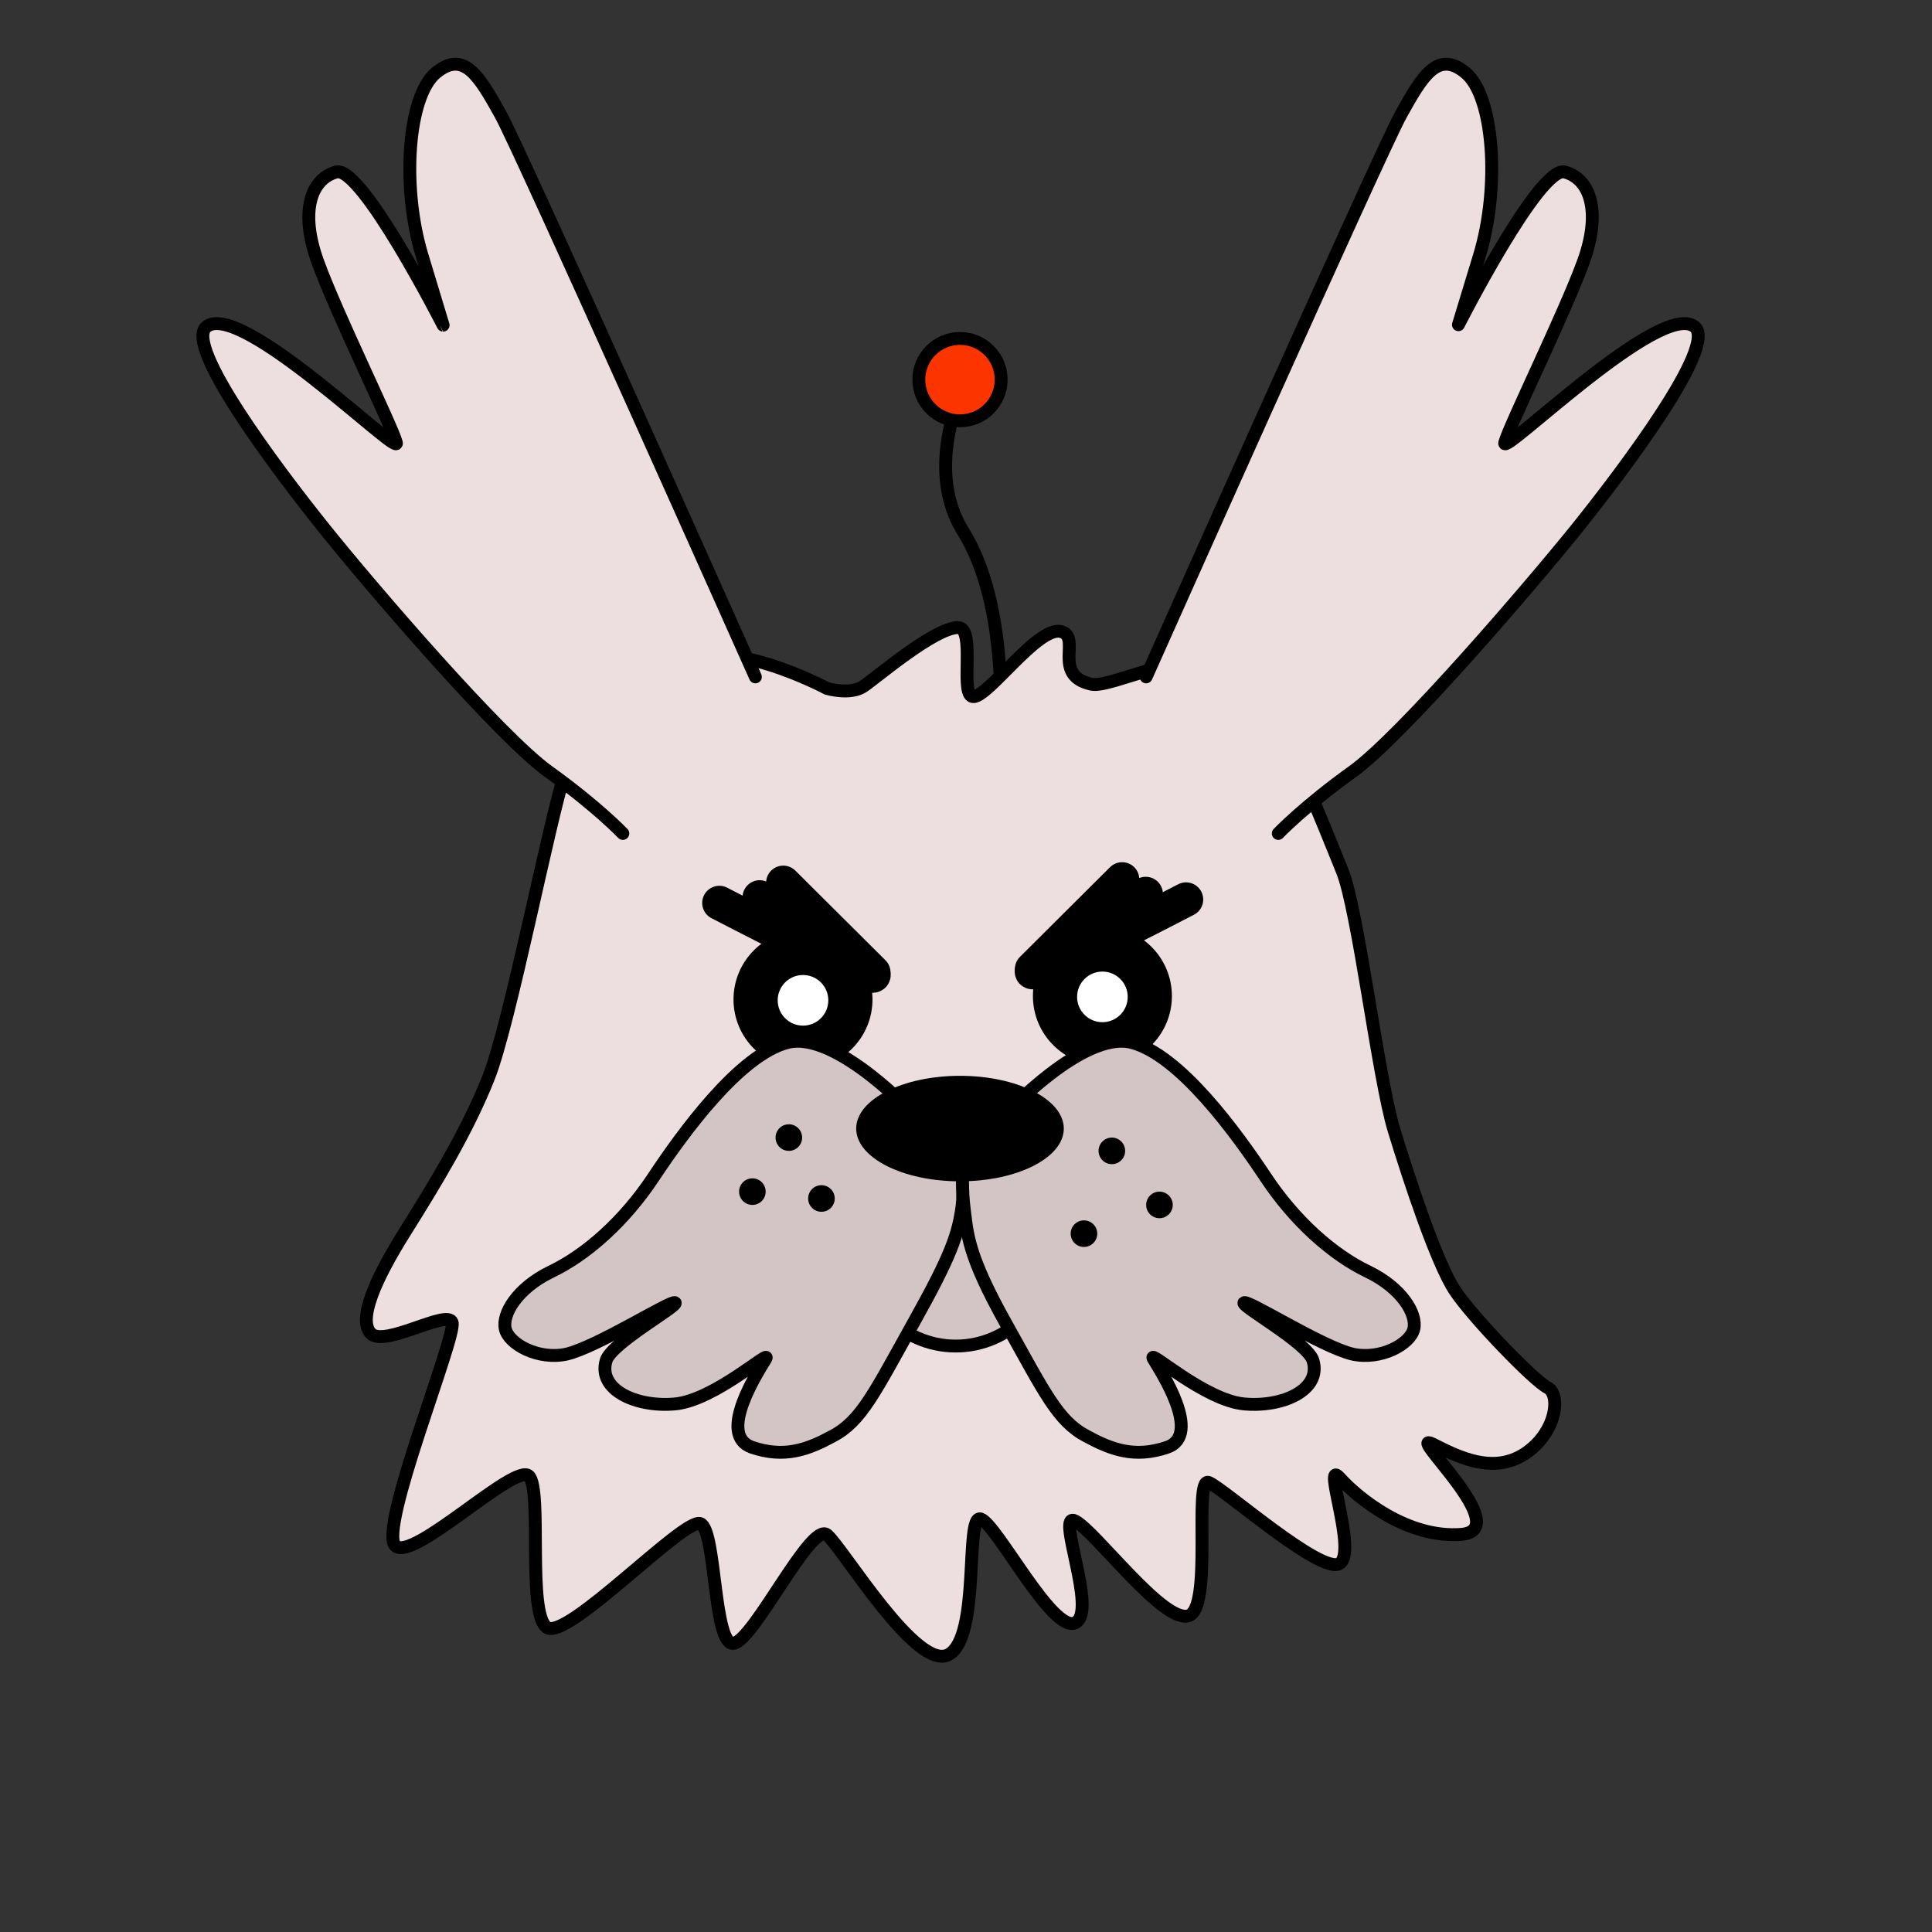 <?xml version="1.0" encoding="utf-8"?>
<!-- Generator: Adobe Illustrator 23.1.1, SVG Export Plug-In . SVG Version: 6.00 Build 0)  -->
<svg version="1.1" id="Layer_1" xmlns="http://www.w3.org/2000/svg" xmlns:xlink="http://www.w3.org/1999/xlink" x="0px" y="0px"
	 viewBox="0 0 450.4 450.4" style="enable-background:new 0 0 450.4 450.4;" xml:space="preserve">
<rect x="0" y="0" width="450.4" height="450.4" fill="#333333" stroke="none"/>
<style type="text/css">
	.st0{fill:none;stroke:#000000;stroke-width:3;stroke-linecap:round;stroke-miterlimit:10;}
	.st1{fill:#FC3500;stroke:#000000;stroke-width:3;stroke-linecap:round;stroke-miterlimit:10;}
	.st2{fill:#EDDFDF;stroke:#000000;stroke-width:3;stroke-linecap:round;stroke-miterlimit:10;}
	.st3{fill:#FFFFFF;}
	.st4{fill:#EDDFDF;stroke:#106BFC;stroke-width:3;stroke-miterlimit:10;}
	.st5{fill:none;stroke:#000000;stroke-width:8;stroke-linecap:round;stroke-miterlimit:10;}
	.st6{fill:#EDDFDF;stroke:#000000;stroke-width:3;stroke-linecap:round;stroke-linejoin:round;stroke-miterlimit:10;}
	.st7{fill:#D3C5C5;stroke:#000000;stroke-width:3;stroke-linecap:round;stroke-miterlimit:10;}
</style>
<path class="st0" d="M232.6,178.9c0,0,4.3-35.1-8-54.9c-10.9-17.5,3.1-40.3,3.1-40.3"/>
<circle class="st1" cx="223.8" cy="88.5" r="9.6"/>
<path class="st2" d="M192.8,160.5c0,0-23.6-12.7-35.1-5.8c-11.6,6.8-22.3,14.2-25.9,25.2c-3.7,11-12.9,58.7-17.9,71.3
	s-12.6,25-19.5,36s-11.1,20.5-7.9,23.7c3.2,3.2,17.9-5.8,18.9-2.6c1.1,3.2-17.4,48.4-13.2,52.1c4.2,3.7,27.9-19.5,31.1-16.3
	c3.2,3.2-0.5,32.1,4.2,35.3c4.7,3.2,32.1-25.8,35.8-24.2c3.7,1.6,3,28.9,7.8,27.9s18-28.4,21.7-25.3s21,32.1,28.4,27.9
	c7.4-4.2,3.7-32.6,7.4-31.6c3.7,1.1,16.8,26.8,22.1,24.2c5.3-2.6-4.8-26.3,0-23.7c4.8,2.6,20.4,23.7,26.3,22.1
	c5.9-1.6,1.1-32.6,4.8-31.1c3.7,1.6,26.3,21.6,30.5,18.9s-4.2-24.7,0-20c4.2,4.7,15.8,14.2,28.4,13.2c12.6-1.1-13.2-24.2-6.8-21.1
	c6.3,3.2,14.2,7.1,21.6,2.3c7.4-4.9,8.4-13.8,5.3-15.4c-3.2-1.6-17.4-16.3-21.6-22.6c-4.2-6.3-10.5-25.3-14.2-37.4
	c-3.7-12.1-8.4-51.5-12.1-60.5c-3.7-8.9-15.4-40.4-25.4-46.7c-10-6.3-28.3,4.3-33.1,3.2c-9.4-2.1-2-11.2-7.2-12.3
	c-5.3-1-16.4,14.7-20.1,15.2c-3.7,0.5,0.6-16.2-3.8-16.1c-5.5,0.1-18.9,11.6-22,13.7S192.8,160.5,192.8,160.5z"/>
<g>
	<circle cx="187.2" cy="233" r="16.2"/>
	<circle class="st3" cx="187.2" cy="233.2" r="5.9"/>
</g>
<g>
	<path class="st5" d="M167.7,210.5c0,0,34.5,18,35.9,16.9c1.3-1.1-26.5-18.2-26.5-18.2"/>
	<line class="st5" x1="203.6" y1="226.7" x2="182.6" y2="205.8"/>
</g>
<g>
	<g>
		<circle cx="257" cy="232.2" r="16.2"/>
		<circle class="st3" cx="257" cy="232.4" r="5.9"/>
	</g>
	<g>
		<path class="st5" d="M276.5,209.7c0,0-34.5,18-35.9,16.9c-1.3-1.1,26.5-18.2,26.5-18.2"/>
		<line class="st5" x1="240.6" y1="225.9" x2="261.6" y2="205"/>
	</g>
</g>
<path class="st6" d="M176.1,157.8c0,0-54.9-123.1-59.4-131.1c-5-9-8.6-15.1-15.1-9.7s-8.1,26.4-3.2,42.6s4.9,16.2,4.9,16.2
	S84.3,38.5,78.4,40.1c-5.9,1.6-8.6,9.2-4.3,21c4.3,11.9,17.3,38.3,18.3,42.1c1.1,3.8-36.5-33.5-44.3-27c-5.2,4.4,16.2,32.9,27.5,47
	s41,48.6,52.3,56.7s17.3,14.4,17.3,14.4"/>
<path class="st6" d="M267.2,157.8c0,0,54.9-123.1,59.4-131.1c5-9,8.6-15.1,15.1-9.7s8.1,26.4,3.2,42.6C340,75.7,340,75.7,340,75.7
	s18.9-37.2,24.8-35.6c5.9,1.6,8.6,9.2,4.3,21s-17.3,38.3-18.3,42.1c-1.1,3.8,36.5-33.5,44.3-27c5.2,4.4-16.2,32.9-27.5,47
	c-11.3,14-41,48.6-52.3,56.7c-11.3,8.1-17.3,14.4-17.3,14.4"/>
<ellipse class="st7" cx="222.8" cy="290" rx="22.9" ry="23.8"/>
<path class="st7" d="M213.1,259.9c0,0-18.1-19.6-29.4-16.9c-11.3,2.8-24.7,21.4-31.4,31.5c-6.7,10.1-15.5,18-23.9,22
	c-7.8,3.8-11.4,9.8-10.6,13.3c0.8,3.5,7.6,7.3,14.2,5.9c7.1-1.6,24.7-12.8,25.4-12c0.7,0.8-14.9,9.4-16.1,13.5
	c-2,6.8,7,10.9,16,10.1c9.3-0.8,22.8-13.2,21.2-10.5c-1.6,2.7-11.5,17.7-3.2,20.6c7.6,2.6,13.1,0.5,18.8-2.6
	c6.7-3.5,9.8-10.2,18.8-26.3c9-16.1,10.5-20.8,11.4-27.4c0.8-6.6-1.7-17.3-1.7-17.3L213.1,259.9z"/>
<path class="st7" d="M234.3,259.9c0,0,18.1-19.6,29.4-16.9c11.3,2.8,24.7,21.4,31.4,31.5c6.7,10.1,15.5,18,23.9,22
	c7.8,3.8,11.4,9.8,10.6,13.3c-0.8,3.5-7.6,7.3-14.2,5.9c-7.1-1.6-24.6-12.8-25.4-12c-0.7,0.8,14.9,9.4,16.1,13.5
	c2,6.8-7,10.9-16,10.1c-9.3-0.8-22.8-13.2-21.2-10.5c1.6,2.7,11.5,17.7,3.2,20.6c-7.6,2.6-13.1,0.5-18.8-2.6
	c-6.7-3.5-9.8-10.2-18.8-26.3c-9-16.1-9-20.8-9.8-27.4c-0.8-6.6,0.2-17.3,0.2-17.3L234.3,259.9z"/>
<ellipse cx="223.8" cy="263.1" rx="24.2" ry="12.3"/>
<circle cx="183.9" cy="265.2" r="3.1"/>
<circle cx="191.5" cy="279.4" r="3.1"/>
<circle cx="175.4" cy="277.8" r="3.1"/>
<circle cx="252.7" cy="287.6" r="3.1"/>
<circle cx="270.3" cy="280.9" r="3.1"/>
<circle cx="259.2" cy="268.3" r="3.1"/>
</svg>
